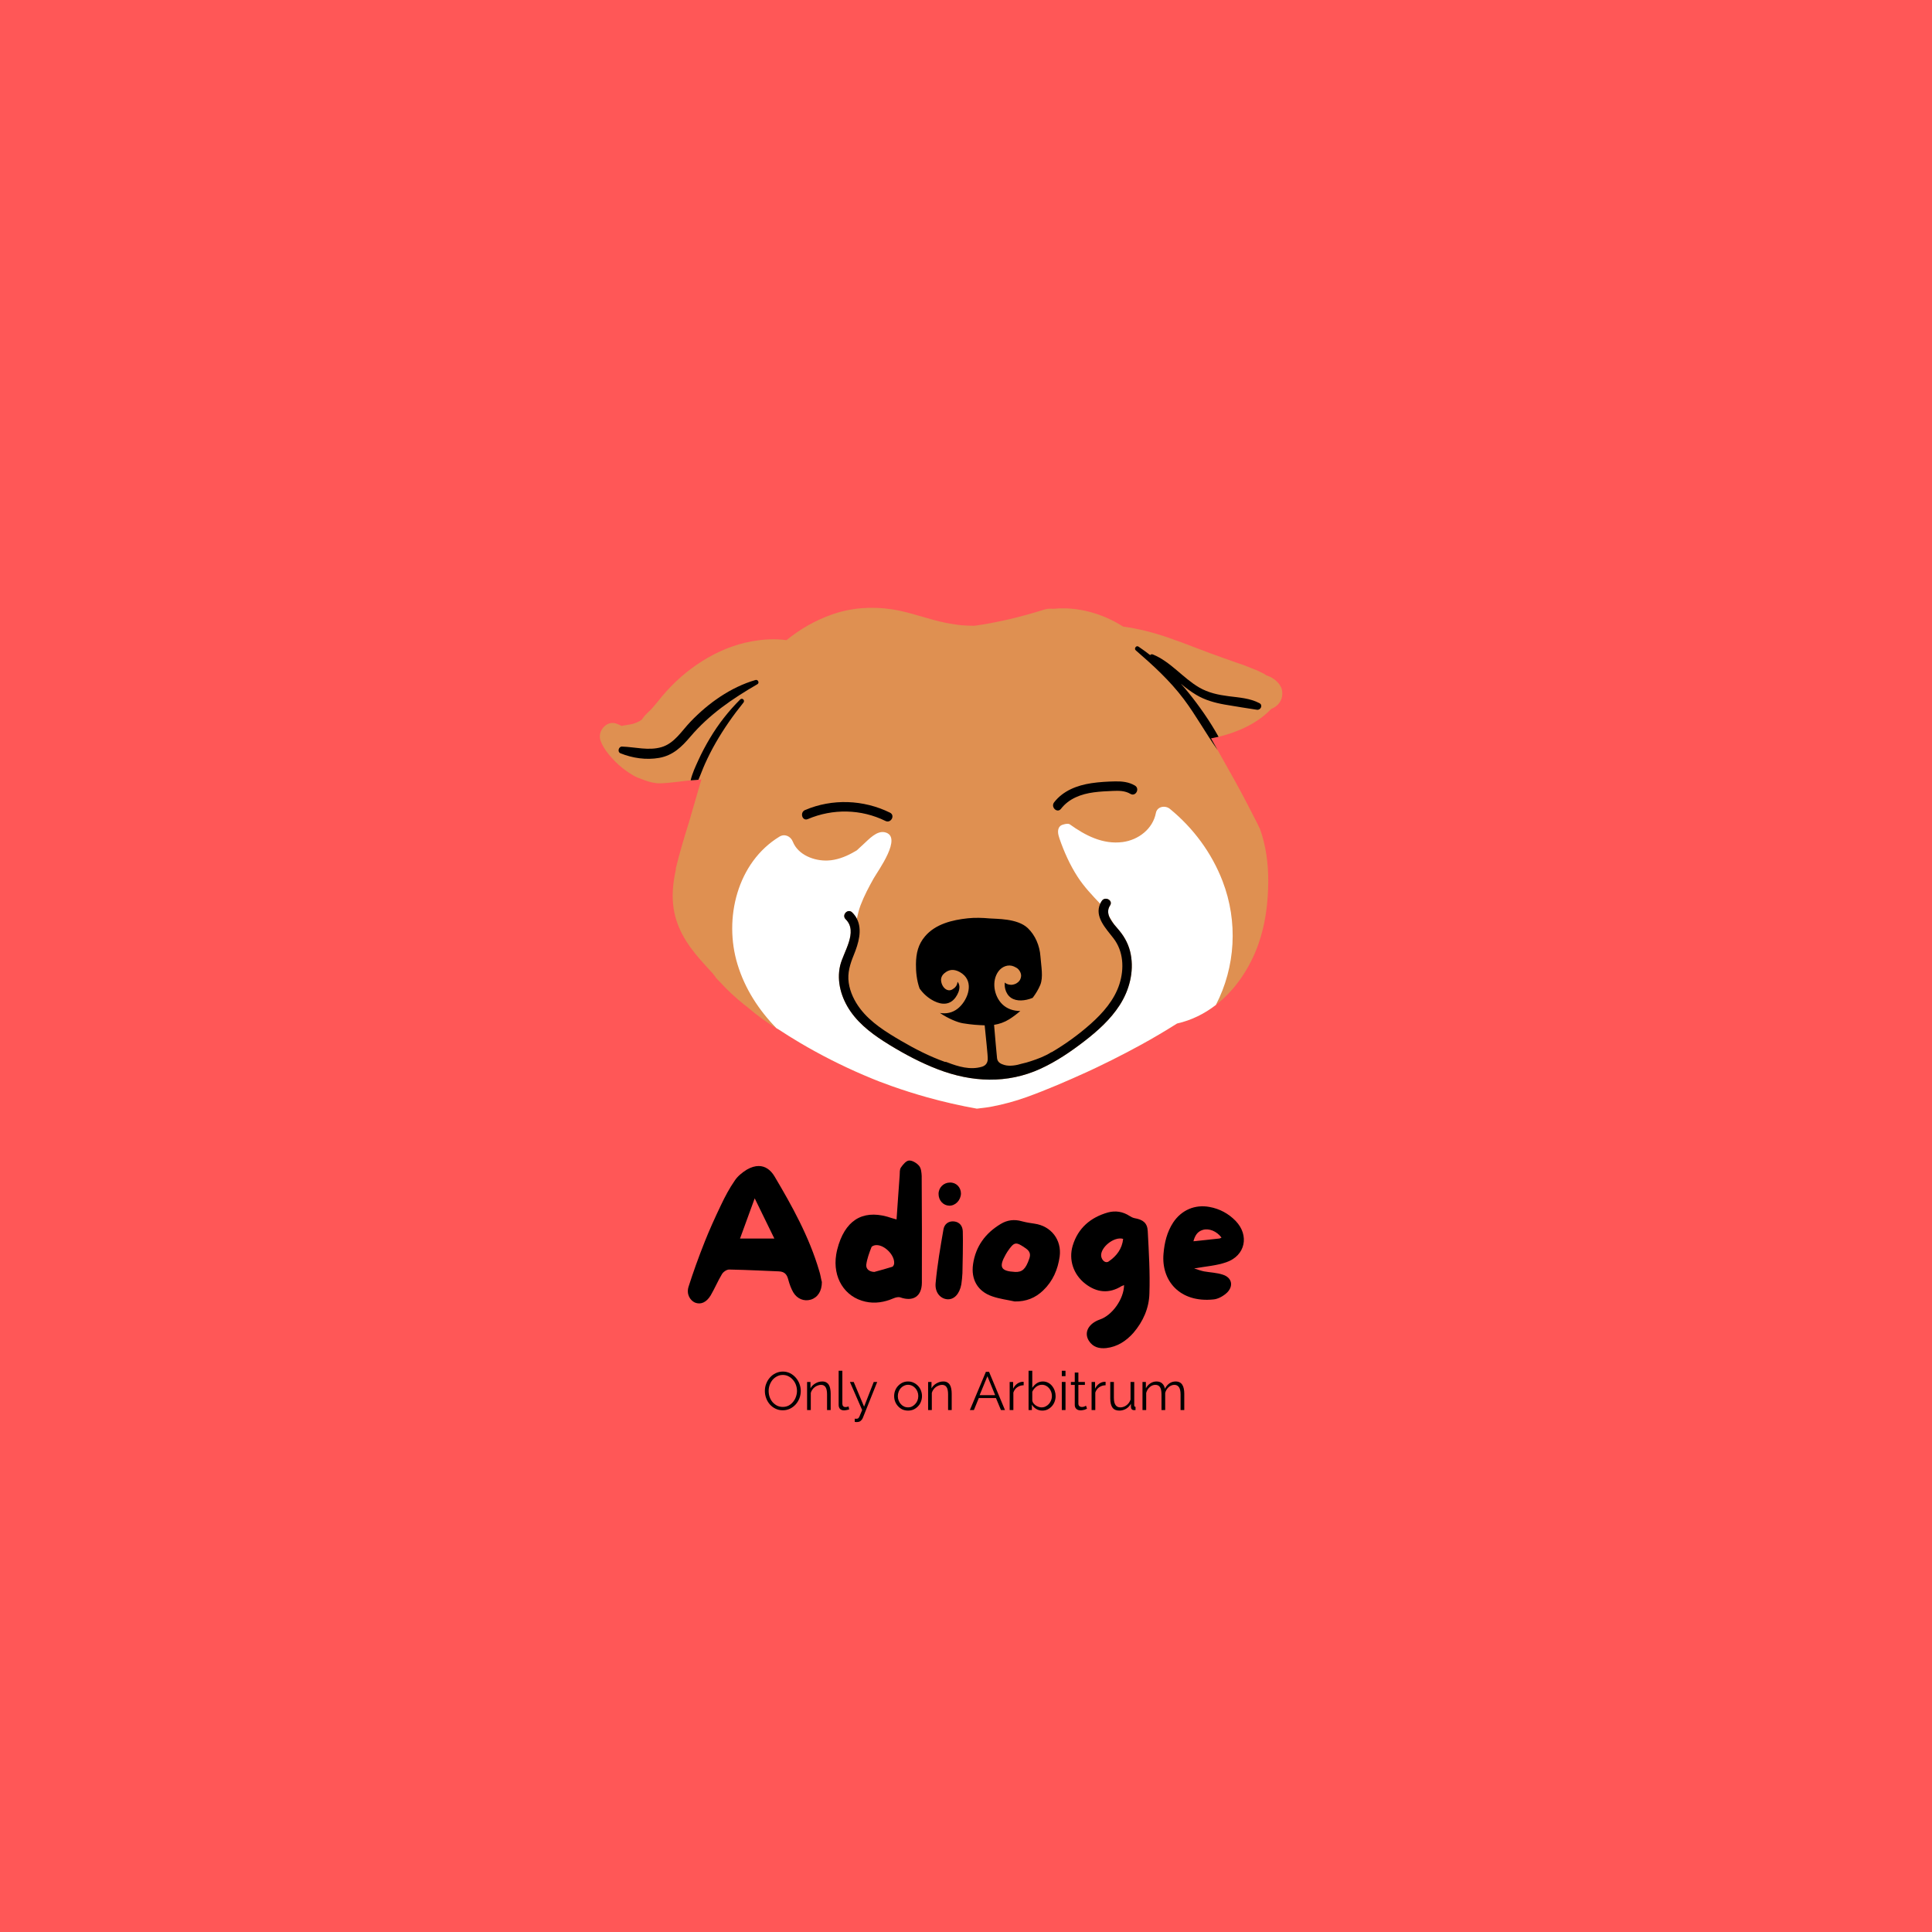 <svg xmlns="http://www.w3.org/2000/svg" xmlns:xlink="http://www.w3.org/1999/xlink" width="500" zoomAndPan="magnify" viewBox="0 0 375 375" height="500" preserveAspectRatio="xMidYMid meet" version="1.0"><defs><g/><clipPath id="427102bcc4"><path d="M 116 117.691 L 249 117.691 L 249 215.191 L 116 215.191 Z M 116 117.691 " clip-rule="nonzero"/></clipPath><clipPath id="78c7b798ef"><path d="M 142 156 L 240 156 L 240 215.191 L 142 215.191 Z M 142 156 " clip-rule="nonzero"/></clipPath></defs><rect x="-37.5" width="450" fill="#ffffff" y="-37.5" height="450" fill-opacity="1"/><rect x="-37.5" width="450" fill="#ffffff" y="-37.5" height="450" fill-opacity="1"/><rect x="-37.5" width="450" fill="#ff5757" y="-37.5" height="450" fill-opacity="1"/><g clip-path="url(#427102bcc4)"><path fill="#df9051" d="M 248.82 133.902 C 249.156 135.637 248.277 136.973 246.727 137.617 C 244.105 140.379 240.293 142.109 236.523 143.012 C 236.035 143.129 235.547 143.23 235.066 143.32 C 235.492 144.074 235.914 144.832 236.34 145.586 C 237.508 147.672 238.672 149.762 239.848 151.84 C 241.211 154.258 244.43 160.543 244.566 160.922 C 245.734 164.16 246.188 167.715 246.164 171.152 C 246.141 175.223 245.621 179.391 244.258 183.238 C 242.633 187.832 239.816 192.102 236.004 195.055 C 233.816 196.754 231.297 198.016 228.484 198.656 C 228.473 198.66 228.465 198.66 228.457 198.66 C 226.137 200.129 223.77 201.527 221.355 202.848 C 219.539 203.844 217.707 204.805 215.852 205.73 C 214.926 206.191 213.996 206.648 213.059 207.094 C 212.625 207.305 212.184 207.512 211.746 207.715 C 211.539 207.812 211.328 207.91 211.121 208.004 C 211.09 208.02 211.051 208.035 211.004 208.059 C 210.973 208.07 210.938 208.09 210.898 208.105 C 207.078 209.836 203.207 211.527 199.258 212.945 C 197.055 213.742 194.789 214.355 192.488 214.789 C 192.441 214.797 192.285 214.824 192.145 214.852 C 191.941 214.879 191.465 214.957 191.465 214.957 C 190.934 215.031 190.395 215.098 189.855 215.156 C 189.766 215.164 189.676 215.172 189.586 215.18 C 186.324 214.598 183.09 213.859 179.898 212.961 C 177.645 212.336 175.41 211.629 173.203 210.848 C 172.324 210.539 171.453 210.219 170.586 209.883 C 170.504 209.848 169.535 209.469 169.395 209.406 C 168.793 209.16 168.191 208.91 167.594 208.652 C 163.352 206.832 159.23 204.742 155.258 202.395 C 153.844 201.555 152.449 200.684 151.074 199.781 C 150.949 199.711 150.824 199.641 150.699 199.566 C 148.727 198.406 146.875 197.023 145.133 195.531 C 144.902 195.348 144.668 195.176 144.441 194.992 C 142.738 193.633 141.137 192.145 139.672 190.527 C 139.477 190.312 139.176 190.055 138.961 189.789 C 138.934 189.727 138.887 189.641 138.82 189.559 C 138.68 189.375 138.539 189.191 138.395 189.008 C 138.383 188.988 138.363 188.965 138.348 188.941 C 137.535 188.07 136.73 187.191 135.949 186.297 C 133.219 183.195 131.105 179.832 130.66 175.637 C 130.41 173.336 130.691 171.035 131.188 168.773 C 131.184 168.746 131.18 168.719 131.18 168.691 C 131.18 168.645 131.172 168.602 131.172 168.559 C 131.91 165.578 132.777 162.613 133.703 159.688 C 134.516 156.879 135.332 154.074 136.145 151.266 C 135.953 151.297 135.758 151.324 135.562 151.344 C 135.434 151.363 135.305 151.375 135.176 151.387 C 134.82 151.418 134.445 151.445 134.055 151.465 C 133.246 151.5 128.875 152.168 127.508 152.023 C 126.578 151.926 125.84 151.703 124.996 151.398 C 124.887 151.363 124.02 151.043 123.777 150.938 C 123.465 150.801 123.164 150.652 122.867 150.48 C 121.566 149.727 120.285 148.73 119.238 147.641 C 118.188 146.539 117.004 145.117 116.539 143.656 C 115.977 141.906 117.695 139.828 119.566 140.434 C 119.953 140.559 120.324 140.727 120.684 140.914 C 120.832 140.863 120.988 140.824 121.152 140.801 C 122.023 140.656 122.594 140.625 123.422 140.305 C 123.422 140.297 123.887 140.082 124.102 139.988 C 124.125 139.969 124.176 139.945 124.254 139.891 C 124.305 139.859 124.512 139.699 124.613 139.629 C 124.668 139.543 124.793 139.379 124.793 139.375 C 125.281 138.641 126.082 138.051 126.668 137.379 C 127.312 136.625 127.93 135.852 128.562 135.09 C 132.871 129.926 139.156 125.711 145.828 124.5 C 148.172 124.074 150.43 123.941 152.66 124.254 C 155.242 122.148 158.18 120.43 161.562 119.246 C 165.297 117.945 169.219 117.684 173.113 118.266 C 176.727 118.809 180.137 120.223 183.719 120.922 C 184.562 121.086 185.41 121.215 186.266 121.324 C 186.277 121.324 186.32 121.332 186.367 121.336 C 186.52 121.348 186.727 121.363 186.793 121.371 C 187.191 121.398 187.59 121.422 187.98 121.438 C 188.348 121.453 188.711 121.461 189.082 121.465 C 189.402 121.418 189.723 121.375 190.043 121.328 C 190.18 121.309 190.898 121.191 191.059 121.172 C 191.523 121.09 191.992 121.008 192.457 120.918 C 193.598 120.699 194.734 120.461 195.867 120.199 C 198.137 119.672 200.379 119.047 202.598 118.348 C 203.219 118.148 203.852 118.102 204.465 118.172 C 209.148 117.688 214.043 119.09 218.004 121.621 C 220.902 122.02 223.738 122.734 226.527 123.684 C 230.258 124.957 233.895 126.488 237.621 127.777 C 238.449 128.062 239.27 128.367 240.098 128.652 C 240.836 128.898 241.555 129.137 242.273 129.434 C 242.031 129.355 241.898 129.316 241.863 129.305 C 241.898 129.32 242.016 129.359 242.211 129.426 C 242.684 129.605 243.152 129.789 243.625 129.977 C 244.062 130.156 244.504 130.352 244.922 130.574 C 245.273 130.719 245.594 130.914 245.883 131.16 C 245.777 131.051 245.871 131.074 246.168 131.23 C 247.273 131.598 248.59 132.742 248.82 133.902 " fill-opacity="1" fill-rule="nonzero"/></g><g clip-path="url(#78c7b798ef)"><path fill="#ffffff" d="M 237.297 171.02 C 235.184 165.531 231.613 160.711 227.07 157 C 226.176 156.266 224.605 156.512 224.355 157.805 C 223.758 160.902 220.957 163.039 217.914 163.441 C 214.078 163.949 210.664 162.172 207.633 159.996 C 207.27 159.738 206.172 160.059 205.949 160.211 C 205.074 160.816 205.367 161.953 205.652 162.785 C 206.539 165.348 207.68 167.895 209.152 170.172 C 210.402 172.102 211.973 173.758 213.551 175.418 C 213.637 175.234 213.734 175.055 213.855 174.871 C 214.5 173.895 216.113 174.762 215.461 175.75 C 214.996 176.457 215.016 177.168 215.273 177.852 C 215.609 178.379 215.941 178.91 216.262 179.449 C 216.613 179.887 216.984 180.297 217.289 180.668 C 218.391 182.004 219.156 183.523 219.477 185.238 C 220.125 188.672 219.191 192.219 217.316 195.121 C 215.527 197.887 213.059 200.098 210.469 202.098 C 207.812 204.148 205.008 206.047 201.949 207.449 C 195.477 210.41 188.617 210.074 182.059 207.562 C 178.766 206.301 175.648 204.645 172.645 202.809 C 169.805 201.07 167.008 199.082 165.086 196.309 C 163.312 193.754 162.348 190.5 163.074 187.414 C 163.684 184.805 166.621 180.852 164.145 178.43 C 163.301 177.602 164.555 176.27 165.398 177.094 C 165.793 177.48 166.094 177.895 166.316 178.328 C 166.5 177.449 166.707 176.578 167.031 175.719 C 167.719 173.91 168.629 172.188 169.574 170.504 C 170.387 169.051 175.32 162.367 171.746 161.543 C 170.18 161.184 168.645 162.906 167.625 163.832 C 167.184 164.238 166.742 164.648 166.297 165.059 C 166 165.23 165.707 165.398 165.418 165.559 C 163.973 166.352 162.348 166.949 160.691 167.023 C 158.07 167.148 154.918 165.969 153.887 163.367 C 153.469 162.316 152.309 161.766 151.285 162.395 C 143.074 167.402 140.445 178.305 143.145 187.164 C 144.598 191.957 147.297 196.07 150.699 199.566 C 150.824 199.641 150.949 199.711 151.074 199.781 C 152.449 200.684 153.844 201.555 155.258 202.395 C 159.23 204.742 163.352 206.832 167.594 208.652 C 168.191 208.91 168.793 209.16 169.395 209.406 C 169.539 209.469 170.504 209.848 170.586 209.883 C 171.453 210.215 172.328 210.539 173.203 210.848 C 175.41 211.629 177.645 212.332 179.895 212.965 C 183.09 213.859 186.324 214.598 189.586 215.18 C 189.676 215.172 189.766 215.164 189.855 215.156 C 190.395 215.098 190.93 215.031 191.465 214.957 C 191.465 214.957 191.941 214.879 192.145 214.852 C 192.285 214.824 192.441 214.797 192.488 214.789 C 194.789 214.352 197.055 213.738 199.258 212.945 C 203.207 211.523 207.082 209.836 210.902 208.105 C 210.938 208.09 210.969 208.074 211.004 208.059 C 211.051 208.035 211.09 208.02 211.117 208.004 C 211.328 207.91 211.539 207.812 211.746 207.715 C 212.188 207.512 212.625 207.301 213.059 207.094 C 213.996 206.648 214.926 206.191 215.852 205.727 C 217.707 204.801 219.539 203.84 221.355 202.848 C 223.77 201.527 226.137 200.129 228.457 198.664 C 228.465 198.66 228.473 198.66 228.484 198.656 C 231.297 198.016 233.816 196.754 236.004 195.055 C 239.809 187.684 240.336 178.906 237.297 171.02 " fill-opacity="1" fill-rule="nonzero"/></g><path fill="#000000" d="M 171.871 159.348 C 172.926 159.867 173.805 158.258 172.746 157.738 C 167.605 155.203 161.543 154.98 156.258 157.23 C 155.188 157.688 155.711 159.445 156.797 158.984 C 161.637 156.922 167.141 157.02 171.871 159.348 " fill-opacity="1" fill-rule="nonzero"/><path fill="#000000" d="M 220.289 152.477 C 219.109 151.777 217.793 151.641 216.445 151.668 C 214.91 151.699 213.352 151.789 211.832 152.016 C 209.074 152.434 206.359 153.465 204.602 155.734 C 203.887 156.66 205.211 157.926 205.934 156.992 C 207.484 154.988 209.848 154.121 212.293 153.793 C 213.508 153.629 214.742 153.57 215.969 153.52 C 217.172 153.469 218.344 153.457 219.414 154.09 C 220.43 154.691 221.301 153.078 220.289 152.477 " fill-opacity="1" fill-rule="nonzero"/><path fill="#000000" d="M 146.641 131.988 C 141.805 133.398 137.477 136.477 134.012 140.098 C 132.297 141.887 130.91 144.277 128.402 145.016 C 125.895 145.754 123.273 144.992 120.73 144.91 C 120.074 144.887 119.785 145.945 120.422 146.207 C 122.77 147.16 125.434 147.547 127.941 147.105 C 130.633 146.629 132.316 144.969 134.02 142.965 C 137.668 138.676 142.18 135.598 147.012 132.805 C 147.461 132.543 147.125 131.848 146.641 131.988 " fill-opacity="1" fill-rule="nonzero"/><path fill="#000000" d="M 143.668 135.77 C 141.391 138.039 139.434 140.547 137.781 143.32 C 136.961 144.695 136.203 146.117 135.539 147.578 C 134.984 148.793 134.355 150.129 134.055 151.465 C 134.445 151.445 134.82 151.418 135.176 151.387 C 135.305 151.375 135.434 151.363 135.562 151.344 C 136.012 150.336 136.383 149.273 136.828 148.285 C 137.461 146.879 138.156 145.504 138.926 144.164 C 140.496 141.434 142.328 138.816 144.305 136.371 C 144.656 135.938 144.074 135.367 143.668 135.77 " fill-opacity="1" fill-rule="nonzero"/><path fill="#000000" d="M 244.457 136.484 C 242.613 135.512 240.527 135.398 238.5 135.137 C 236.461 134.875 234.535 134.477 232.738 133.426 C 229.574 131.574 227.215 128.43 223.777 127.031 C 223.551 126.941 223.355 127.012 223.242 127.152 C 222.504 126.578 221.75 126.027 220.969 125.5 C 220.547 125.215 220.062 125.895 220.445 126.223 C 223.836 129.16 227.062 132.102 229.773 135.699 C 232.156 138.871 234.047 142.363 236.34 145.586 C 235.914 144.832 235.492 144.074 235.066 143.32 C 235.547 143.23 236.035 143.129 236.523 143.012 C 234.84 139.98 232.805 137.074 230.664 134.422 C 230.191 133.832 229.695 133.262 229.195 132.703 C 230.137 133.488 231.109 134.223 232.16 134.855 C 233.859 135.879 235.754 136.41 237.699 136.754 C 239.777 137.121 241.875 137.438 243.961 137.762 C 244.695 137.875 245.188 136.871 244.457 136.484 " fill-opacity="1" fill-rule="nonzero"/><path fill="#000000" d="M 217.289 180.668 C 216.984 180.297 216.613 179.887 216.262 179.449 C 215.859 178.949 215.488 178.41 215.273 177.852 C 215.016 177.168 214.996 176.457 215.461 175.75 C 216.113 174.762 214.5 173.895 213.855 174.871 C 213.734 175.055 213.637 175.234 213.551 175.418 C 212.395 177.93 214.66 180.219 216.121 182.117 C 218.078 184.652 218.23 188.004 217.293 190.977 C 216.312 194.078 214.078 196.617 211.691 198.742 C 209.371 200.801 206.801 202.664 204.121 204.238 C 204.109 204.23 204.09 204.227 204.07 204.223 C 202.844 205.016 201.336 205.566 200.078 205.977 C 199.539 206.156 198.941 206.332 198.328 206.461 C 197.262 206.797 195.941 207.004 194.961 206.715 C 194.316 206.523 193.629 206.246 193.527 205.406 C 193.426 204.574 193.141 201.086 192.949 198.922 C 193.961 198.766 194.949 198.426 195.883 197.844 C 196.602 197.395 197.332 196.848 198.039 196.234 C 196.746 196.23 195.484 195.852 194.52 194.898 C 192.93 193.32 192.422 190.43 193.785 188.551 C 194.465 187.617 195.684 187.102 196.801 187.59 C 197.102 187.723 197.477 187.926 197.641 188.113 C 197.809 188.297 198.352 188.934 198.156 189.723 C 198.137 189.812 198.105 189.898 198.074 189.977 C 197.906 190.492 197.41 190.82 197.117 190.957 C 196.824 191.09 196.32 191.199 196.098 191.137 C 195.699 191.109 195.316 190.969 195.027 190.715 C 195.016 190.828 195.008 190.938 195.008 191.051 C 194.996 191.699 195.168 192.355 195.512 192.902 C 196.324 194.207 197.875 194.355 199.266 194.051 C 199.676 193.961 200.07 193.836 200.441 193.68 C 201.047 192.883 201.555 192.035 201.91 191.188 C 202.531 189.684 202.098 187.617 201.945 185.594 C 201.797 183.574 200.965 181.555 199.5 180.152 C 197.457 178.203 193.289 178.387 192.031 178.262 C 190.773 178.141 189.203 178.094 187.836 178.242 C 184.848 178.562 181.602 179.336 179.562 181.723 C 178.238 183.27 177.809 184.98 177.785 187.145 C 177.77 188.57 177.922 190.27 178.488 191.863 C 179.207 192.875 180.137 193.723 181.316 194.312 C 182.883 195.094 184.438 195.066 185.5 193.559 C 185.902 192.98 186.246 192.25 186.223 191.531 C 186.215 191.215 186.102 190.816 185.855 190.566 C 185.852 190.609 185.852 190.648 185.84 190.688 C 185.785 191.18 185.496 191.641 185.059 191.898 C 184.027 192.762 182.82 191.734 182.672 190.398 C 182.57 189.766 182.949 189.195 183.258 188.941 C 183.57 188.684 183.77 188.555 183.984 188.461 C 184.508 188.227 184.914 188.227 185.398 188.324 C 185.941 188.438 186.664 188.812 187.176 189.336 C 189 191.195 187.66 194.363 185.918 195.754 C 184.855 196.605 183.641 196.812 182.438 196.617 C 184.059 197.703 185.828 198.449 186.918 198.621 C 188.695 198.906 189.742 198.961 191.125 199.016 C 191.32 201.23 191.766 204.848 191.715 205.656 C 191.664 206.461 191.176 206.883 190.574 207.059 C 188.32 207.723 186 207.031 183.883 206.211 C 183.805 206.184 183.73 206.156 183.648 206.121 C 183.562 206.117 183.48 206.113 183.395 206.105 C 180.426 205.051 177.605 203.602 174.887 202.016 C 172.008 200.332 169.02 198.492 166.969 195.801 C 165.852 194.332 165.004 192.598 164.738 190.762 C 164.457 188.832 165 187.129 165.719 185.363 C 166.625 183.137 167.434 180.484 166.316 178.328 C 166.094 177.895 165.793 177.48 165.398 177.094 C 164.555 176.27 163.301 177.602 164.145 178.43 C 166.621 180.852 163.684 184.805 163.074 187.414 C 162.348 190.5 163.312 193.754 165.086 196.309 C 167.008 199.082 169.805 201.07 172.645 202.809 C 175.648 204.645 178.766 206.301 182.059 207.562 C 188.617 210.074 195.477 210.41 201.949 207.449 C 205.008 206.047 207.812 204.148 210.469 202.098 C 213.059 200.098 215.527 197.887 217.316 195.121 C 219.191 192.219 220.125 188.672 219.477 185.238 C 219.156 183.523 218.391 182.004 217.289 180.668 " fill-opacity="1" fill-rule="nonzero"/><g fill="#000000" fill-opacity="1"><g transform="translate(132.206, 254.216)"><g><path d="M 27.211 -5.805 C 27.105 -6.305 27 -6.91 26.82 -7.48 C 24.863 -14.176 21.477 -20.23 18.164 -25.824 C 17.348 -27.211 16.277 -27.891 15.066 -27.891 C 14.355 -27.891 13.605 -27.676 12.785 -27.211 C 11.789 -26.605 10.934 -25.859 10.438 -25.109 C 9.367 -23.578 8.477 -21.871 7.766 -20.375 C 6.484 -17.703 5.484 -15.457 4.629 -13.32 C 3.312 -10.008 2.316 -7.195 1.461 -4.523 C 0.961 -3.027 1.746 -1.816 2.672 -1.391 C 3.812 -0.926 4.914 -1.426 5.734 -2.777 C 6.125 -3.453 6.484 -4.168 6.84 -4.879 C 7.16 -5.52 7.516 -6.234 7.906 -6.875 C 8.156 -7.336 8.832 -7.801 9.332 -7.801 C 11.184 -7.766 13.035 -7.695 14.852 -7.621 C 16.207 -7.551 17.594 -7.516 18.949 -7.445 C 20.195 -7.41 20.551 -6.695 20.766 -5.949 C 21.051 -4.879 21.371 -4.059 21.762 -3.383 C 22.512 -2.102 23.863 -1.566 25.184 -1.961 C 26.535 -2.387 27.32 -3.633 27.32 -5.379 C 27.285 -5.52 27.246 -5.664 27.211 -5.805 Z M 11.434 -13.82 L 14.281 -21.621 L 18.094 -13.82 Z M 11.434 -13.82 "/></g></g></g><g fill="#000000" fill-opacity="1"><g transform="translate(160.876, 254.216)"><g><path d="M 18.023 -25.965 C 17.988 -26.641 17.914 -27.461 17.523 -27.926 C 17.062 -28.457 16.242 -28.992 15.566 -28.957 C 14.996 -28.922 14.391 -28.176 13.996 -27.605 C 13.715 -27.211 13.785 -26.605 13.75 -26.074 C 13.535 -23.258 13.355 -20.445 13.145 -17.523 C 12.785 -17.633 12.504 -17.703 12.254 -17.773 C 7.16 -19.555 3.598 -17.844 1.922 -12.715 C 1.711 -12.039 1.531 -11.363 1.426 -10.684 C 0.711 -6.234 3.062 -2.457 7.09 -1.566 C 8.977 -1.141 10.793 -1.461 12.539 -2.207 C 12.965 -2.387 13.5 -2.527 13.891 -2.387 C 16.348 -1.531 18.023 -2.566 18.059 -5.199 C 18.094 -12.109 18.059 -19.055 18.023 -25.965 Z M 12.324 -8.336 C 11.184 -7.977 10.008 -7.656 8.832 -7.336 C 7.871 -7.371 7.195 -7.871 7.266 -8.727 C 7.41 -9.867 7.836 -11.008 8.262 -12.109 C 8.336 -12.359 8.867 -12.539 9.191 -12.539 C 10.793 -12.609 12.785 -10.613 12.68 -9.012 C 12.68 -8.762 12.504 -8.406 12.324 -8.336 Z M 12.324 -8.336 "/></g></g></g><g fill="#000000" fill-opacity="1"><g transform="translate(180.287, 254.216)"><g><path d="M 6.59 -15.207 C 6.555 -16.207 6.02 -16.988 4.949 -17.133 C 3.848 -17.273 3.027 -16.633 2.848 -15.637 C 2.242 -12.18 1.637 -8.656 1.316 -5.164 C 1.141 -3.312 2.281 -2.137 3.562 -2.031 C 4.879 -1.922 5.949 -3.027 6.305 -4.914 C 6.41 -5.629 6.484 -6.375 6.52 -7.09 C 6.555 -8.156 6.66 -13.57 6.59 -15.207 Z M 3.953 -20.195 C 5.129 -20.16 6.199 -21.227 6.234 -22.547 C 6.234 -23.758 5.309 -24.719 4.098 -24.684 C 2.887 -24.684 1.887 -23.723 1.887 -22.477 C 1.887 -21.227 2.777 -20.23 3.953 -20.195 Z M 3.953 -20.195 "/></g></g></g><g fill="#000000" fill-opacity="1"><g transform="translate(188.264, 254.216)"><g><path d="M 12.539 -16.703 C 11.719 -16.812 10.898 -16.953 10.078 -17.168 C 8.621 -17.594 7.23 -17.418 5.949 -16.633 C 2.992 -14.852 1.105 -12.289 0.605 -8.832 C 0.18 -5.879 1.496 -3.562 4.309 -2.602 C 5.734 -2.102 7.23 -1.922 8.691 -1.602 C 10.898 -1.566 12.715 -2.281 14.246 -3.777 C 16.098 -5.555 17.062 -7.801 17.418 -10.328 C 17.844 -13.535 15.777 -16.242 12.539 -16.703 Z M 11.504 -9.867 C 10.828 -7.906 10.152 -7.266 8.762 -7.336 C 5.984 -7.48 5.555 -8.262 6.945 -10.723 C 7.051 -10.898 7.16 -11.078 7.266 -11.254 C 8.621 -13.25 8.906 -13.25 10.863 -11.895 C 11.648 -11.328 11.824 -10.758 11.504 -9.867 Z M 11.504 -9.867 "/></g></g></g><g fill="#000000" fill-opacity="1"><g transform="translate(206.606, 254.216)"><g><path d="M 16.172 -15.246 C 16.098 -16.848 15.246 -17.488 13.605 -17.773 C 13.25 -17.844 12.93 -18.023 12.645 -18.199 C 11.328 -19.055 9.902 -19.27 8.441 -18.879 C 5.059 -17.914 2.637 -15.852 1.602 -12.43 C 0.785 -9.688 1.746 -6.84 4.023 -5.059 C 6.27 -3.312 8.656 -3.062 11.113 -4.594 C 11.254 -4.664 11.434 -4.703 11.574 -4.773 C 11.539 -2.102 9.297 1.07 6.91 1.887 C 4.664 2.672 3.738 4.418 4.738 6.02 C 5.52 7.266 6.73 7.586 8.121 7.445 C 10.258 7.195 11.969 6.09 13.391 4.488 C 15.281 2.281 16.422 -0.32 16.492 -3.133 C 16.633 -7.16 16.383 -11.219 16.172 -15.246 Z M 8.582 -9.367 C 7.977 -8.941 7.23 -9.582 7.125 -10.438 C 6.98 -12.109 9.652 -14.281 11.398 -13.75 C 11.184 -11.824 10.152 -10.438 8.582 -9.367 Z M 8.582 -9.367 "/></g></g></g><g fill="#000000" fill-opacity="1"><g transform="translate(224.485, 254.216)"><g><path d="M 15.352 -17.238 C 13.961 -18.664 12.254 -19.59 10.293 -19.945 C 7.445 -20.48 4.844 -19.34 3.242 -16.953 C 2.031 -15.102 1.531 -13.035 1.352 -10.863 C 0.891 -5.664 4.488 -1.316 11.043 -1.996 C 11.969 -2.066 13.07 -2.707 13.75 -3.383 C 14.996 -4.703 14.566 -6.27 12.859 -6.805 C 11.684 -7.195 10.402 -7.23 9.191 -7.445 C 8.547 -7.586 7.941 -7.801 7.301 -8.016 C 9.512 -8.406 11.648 -8.547 13.57 -9.227 C 17.238 -10.508 18.059 -14.426 15.352 -17.238 Z M 12.18 -13.82 C 10.578 -13.641 8.941 -13.465 7.16 -13.285 C 7.445 -14.355 7.906 -15.172 8.977 -15.492 C 10.188 -15.852 11.684 -15.246 12.609 -13.996 C 12.395 -13.891 12.289 -13.82 12.18 -13.82 Z M 12.18 -13.82 "/></g></g></g><g fill="#000000" fill-opacity="1"><g transform="translate(148.022, 273.689)"><g><path d="M 3.922 0.047 C 3.398 0.047 2.926 -0.055 2.5 -0.266 C 2.07 -0.473 1.703 -0.754 1.391 -1.109 C 1.086 -1.461 0.852 -1.863 0.688 -2.312 C 0.52 -2.77 0.438 -3.234 0.438 -3.703 C 0.438 -4.203 0.523 -4.676 0.703 -5.125 C 0.879 -5.582 1.125 -5.984 1.438 -6.328 C 1.75 -6.68 2.117 -6.957 2.547 -7.156 C 2.973 -7.363 3.438 -7.469 3.938 -7.469 C 4.445 -7.469 4.914 -7.359 5.344 -7.141 C 5.77 -6.922 6.133 -6.633 6.438 -6.281 C 6.75 -5.926 6.988 -5.523 7.156 -5.078 C 7.32 -4.629 7.406 -4.172 7.406 -3.703 C 7.406 -3.203 7.316 -2.723 7.141 -2.266 C 6.961 -1.816 6.719 -1.422 6.406 -1.078 C 6.094 -0.734 5.723 -0.457 5.297 -0.25 C 4.867 -0.051 4.41 0.047 3.922 0.047 Z M 1.172 -3.703 C 1.172 -3.305 1.234 -2.922 1.359 -2.547 C 1.492 -2.172 1.68 -1.836 1.922 -1.547 C 2.172 -1.266 2.461 -1.035 2.797 -0.859 C 3.129 -0.691 3.504 -0.609 3.922 -0.609 C 4.336 -0.609 4.719 -0.695 5.062 -0.875 C 5.406 -1.062 5.691 -1.301 5.922 -1.594 C 6.16 -1.883 6.344 -2.211 6.469 -2.578 C 6.602 -2.953 6.672 -3.328 6.672 -3.703 C 6.672 -4.109 6.602 -4.5 6.469 -4.875 C 6.332 -5.25 6.141 -5.578 5.891 -5.859 C 5.648 -6.148 5.363 -6.379 5.031 -6.547 C 4.695 -6.723 4.328 -6.812 3.922 -6.812 C 3.504 -6.812 3.125 -6.719 2.781 -6.531 C 2.438 -6.352 2.145 -6.117 1.906 -5.828 C 1.676 -5.535 1.492 -5.203 1.359 -4.828 C 1.234 -4.461 1.172 -4.086 1.172 -3.703 Z M 1.172 -3.703 "/></g></g></g><g fill="#000000" fill-opacity="1"><g transform="translate(155.874, 273.689)"><g><path d="M 5.359 0 L 4.656 0 L 4.656 -3.047 C 4.656 -3.691 4.555 -4.16 4.359 -4.453 C 4.172 -4.742 3.879 -4.891 3.484 -4.891 C 3.273 -4.891 3.066 -4.848 2.859 -4.766 C 2.648 -4.691 2.453 -4.586 2.266 -4.453 C 2.086 -4.316 1.93 -4.148 1.797 -3.953 C 1.66 -3.766 1.562 -3.555 1.5 -3.328 L 1.5 0 L 0.781 0 L 0.781 -5.453 L 1.438 -5.453 L 1.438 -4.219 C 1.656 -4.613 1.973 -4.93 2.391 -5.172 C 2.805 -5.422 3.258 -5.547 3.75 -5.547 C 4.039 -5.547 4.289 -5.488 4.5 -5.375 C 4.707 -5.258 4.875 -5.098 5 -4.891 C 5.125 -4.691 5.211 -4.445 5.266 -4.156 C 5.328 -3.863 5.359 -3.539 5.359 -3.188 Z M 5.359 0 "/></g></g></g><g fill="#000000" fill-opacity="1"><g transform="translate(161.969, 273.689)"><g><path d="M 0.812 -7.625 L 1.531 -7.625 L 1.531 -1.234 C 1.531 -1.035 1.582 -0.875 1.688 -0.75 C 1.801 -0.633 1.957 -0.578 2.156 -0.578 C 2.238 -0.578 2.332 -0.586 2.438 -0.609 C 2.539 -0.629 2.641 -0.66 2.734 -0.703 L 2.859 -0.125 C 2.723 -0.07 2.555 -0.031 2.359 0 C 2.172 0.039 2.008 0.062 1.875 0.062 C 1.539 0.062 1.281 -0.023 1.094 -0.203 C 0.906 -0.391 0.812 -0.656 0.812 -1 Z M 0.812 -7.625 "/></g></g></g><g fill="#000000" fill-opacity="1"><g transform="translate(164.812, 273.689)"><g><path d="M 1.094 1.672 C 1.156 1.68 1.211 1.688 1.266 1.688 C 1.316 1.688 1.363 1.688 1.406 1.688 C 1.531 1.688 1.629 1.672 1.703 1.641 C 1.773 1.609 1.848 1.531 1.922 1.406 C 1.992 1.289 2.07 1.117 2.156 0.891 C 2.25 0.672 2.375 0.375 2.531 0 L 0.156 -5.453 L 0.891 -5.453 L 2.906 -0.656 L 4.781 -5.453 L 5.453 -5.453 L 2.641 1.578 C 2.555 1.773 2.426 1.945 2.25 2.094 C 2.07 2.25 1.832 2.328 1.531 2.328 C 1.457 2.328 1.391 2.328 1.328 2.328 C 1.266 2.328 1.188 2.316 1.094 2.297 Z M 1.094 1.672 "/></g></g></g><g fill="#000000" fill-opacity="1"><g transform="translate(170.479, 273.689)"><g/></g></g><g fill="#000000" fill-opacity="1"><g transform="translate(173.145, 273.689)"><g><path d="M 3.109 0.109 C 2.711 0.109 2.348 0.035 2.016 -0.109 C 1.691 -0.266 1.41 -0.473 1.172 -0.734 C 0.93 -0.992 0.742 -1.289 0.609 -1.625 C 0.473 -1.969 0.406 -2.328 0.406 -2.703 C 0.406 -3.086 0.473 -3.453 0.609 -3.797 C 0.742 -4.141 0.93 -4.438 1.172 -4.688 C 1.41 -4.945 1.691 -5.156 2.016 -5.312 C 2.348 -5.469 2.711 -5.547 3.109 -5.547 C 3.492 -5.547 3.852 -5.469 4.188 -5.312 C 4.52 -5.156 4.805 -4.945 5.047 -4.688 C 5.285 -4.438 5.473 -4.141 5.609 -3.797 C 5.742 -3.453 5.812 -3.086 5.812 -2.703 C 5.812 -2.328 5.742 -1.969 5.609 -1.625 C 5.484 -1.289 5.297 -0.992 5.047 -0.734 C 4.805 -0.473 4.52 -0.266 4.188 -0.109 C 3.863 0.035 3.504 0.109 3.109 0.109 Z M 1.125 -2.703 C 1.125 -2.391 1.176 -2.102 1.281 -1.844 C 1.383 -1.582 1.523 -1.352 1.703 -1.156 C 1.879 -0.957 2.086 -0.801 2.328 -0.688 C 2.578 -0.57 2.836 -0.516 3.109 -0.516 C 3.379 -0.516 3.633 -0.57 3.875 -0.688 C 4.113 -0.812 4.32 -0.973 4.5 -1.172 C 4.688 -1.367 4.832 -1.598 4.938 -1.859 C 5.039 -2.129 5.094 -2.414 5.094 -2.719 C 5.094 -3.02 5.039 -3.301 4.938 -3.562 C 4.832 -3.832 4.688 -4.066 4.5 -4.266 C 4.32 -4.461 4.113 -4.617 3.875 -4.734 C 3.633 -4.848 3.379 -4.906 3.109 -4.906 C 2.836 -4.906 2.582 -4.848 2.344 -4.734 C 2.102 -4.617 1.891 -4.461 1.703 -4.266 C 1.523 -4.066 1.383 -3.832 1.281 -3.562 C 1.176 -3.289 1.125 -3.004 1.125 -2.703 Z M 1.125 -2.703 "/></g></g></g><g fill="#000000" fill-opacity="1"><g transform="translate(179.366, 273.689)"><g><path d="M 5.359 0 L 4.656 0 L 4.656 -3.047 C 4.656 -3.691 4.555 -4.16 4.359 -4.453 C 4.172 -4.742 3.879 -4.891 3.484 -4.891 C 3.273 -4.891 3.066 -4.848 2.859 -4.766 C 2.648 -4.691 2.453 -4.586 2.266 -4.453 C 2.086 -4.316 1.93 -4.148 1.797 -3.953 C 1.66 -3.766 1.562 -3.555 1.5 -3.328 L 1.5 0 L 0.781 0 L 0.781 -5.453 L 1.438 -5.453 L 1.438 -4.219 C 1.656 -4.613 1.973 -4.93 2.391 -5.172 C 2.805 -5.422 3.258 -5.547 3.75 -5.547 C 4.039 -5.547 4.289 -5.488 4.5 -5.375 C 4.707 -5.258 4.875 -5.098 5 -4.891 C 5.125 -4.691 5.211 -4.445 5.266 -4.156 C 5.328 -3.863 5.359 -3.539 5.359 -3.188 Z M 5.359 0 "/></g></g></g><g fill="#000000" fill-opacity="1"><g transform="translate(185.461, 273.689)"><g/></g></g><g fill="#000000" fill-opacity="1"><g transform="translate(188.127, 273.689)"><g><path d="M 3.234 -7.422 L 3.844 -7.422 L 6.938 0 L 6.156 0 L 5.188 -2.328 L 1.859 -2.328 L 0.906 0 L 0.125 0 Z M 5.031 -2.891 L 3.531 -6.562 L 2.016 -2.891 Z M 5.031 -2.891 "/></g></g></g><g fill="#000000" fill-opacity="1"><g transform="translate(195.194, 273.689)"><g><path d="M 3.5 -4.812 C 3.02 -4.801 2.602 -4.672 2.25 -4.422 C 1.895 -4.172 1.645 -3.828 1.5 -3.391 L 1.5 0 L 0.781 0 L 0.781 -5.453 L 1.453 -5.453 L 1.453 -4.141 C 1.648 -4.555 1.922 -4.883 2.266 -5.125 C 2.609 -5.363 2.973 -5.484 3.359 -5.484 C 3.422 -5.484 3.469 -5.477 3.5 -5.469 Z M 3.5 -4.812 "/></g></g></g><g fill="#000000" fill-opacity="1"><g transform="translate(198.864, 273.689)"><g><path d="M 3.453 0.109 C 3.016 0.109 2.613 0 2.25 -0.219 C 1.895 -0.438 1.617 -0.719 1.422 -1.062 L 1.422 0 L 0.781 0 L 0.781 -7.625 L 1.5 -7.625 L 1.5 -4.312 C 1.738 -4.676 2.031 -4.973 2.375 -5.203 C 2.719 -5.43 3.113 -5.547 3.562 -5.547 C 3.945 -5.547 4.289 -5.461 4.594 -5.297 C 4.895 -5.141 5.148 -4.926 5.359 -4.656 C 5.578 -4.383 5.742 -4.078 5.859 -3.734 C 5.973 -3.398 6.031 -3.055 6.031 -2.703 C 6.031 -2.316 5.961 -1.953 5.828 -1.609 C 5.703 -1.273 5.52 -0.977 5.281 -0.719 C 5.051 -0.469 4.781 -0.266 4.469 -0.109 C 4.156 0.035 3.816 0.109 3.453 0.109 Z M 3.281 -0.516 C 3.582 -0.516 3.852 -0.578 4.094 -0.703 C 4.344 -0.828 4.555 -0.988 4.734 -1.188 C 4.91 -1.395 5.051 -1.629 5.156 -1.891 C 5.258 -2.16 5.312 -2.43 5.312 -2.703 C 5.312 -2.992 5.266 -3.27 5.172 -3.531 C 5.078 -3.801 4.941 -4.035 4.766 -4.234 C 4.598 -4.441 4.395 -4.602 4.156 -4.719 C 3.914 -4.844 3.648 -4.906 3.359 -4.906 C 3.148 -4.906 2.953 -4.867 2.766 -4.797 C 2.578 -4.723 2.398 -4.625 2.234 -4.5 C 2.078 -4.375 1.938 -4.227 1.812 -4.062 C 1.688 -3.906 1.582 -3.734 1.5 -3.547 L 1.5 -1.859 C 1.52 -1.672 1.594 -1.492 1.719 -1.328 C 1.844 -1.172 1.988 -1.031 2.156 -0.906 C 2.332 -0.789 2.52 -0.695 2.719 -0.625 C 2.914 -0.551 3.102 -0.516 3.281 -0.516 Z M 3.281 -0.516 "/></g></g></g><g fill="#000000" fill-opacity="1"><g transform="translate(205.315, 273.689)"><g><path d="M 0.781 0 L 0.781 -5.453 L 1.5 -5.453 L 1.5 0 Z M 0.781 -6.578 L 0.781 -7.625 L 1.5 -7.625 L 1.5 -6.578 Z M 0.781 -6.578 "/></g></g></g><g fill="#000000" fill-opacity="1"><g transform="translate(207.594, 273.689)"><g><path d="M 3.391 -0.266 C 3.348 -0.242 3.285 -0.211 3.203 -0.172 C 3.129 -0.141 3.039 -0.102 2.938 -0.062 C 2.832 -0.031 2.711 -0.004 2.578 0.016 C 2.453 0.047 2.312 0.062 2.156 0.062 C 2.008 0.062 1.863 0.039 1.719 0 C 1.582 -0.039 1.461 -0.102 1.359 -0.188 C 1.254 -0.281 1.172 -0.391 1.109 -0.516 C 1.047 -0.648 1.016 -0.805 1.016 -0.984 L 1.016 -4.875 L 0.266 -4.875 L 0.266 -5.453 L 1.016 -5.453 L 1.016 -7.281 L 1.719 -7.281 L 1.719 -5.453 L 2.984 -5.453 L 2.984 -4.875 L 1.719 -4.875 L 1.719 -1.188 C 1.738 -0.977 1.812 -0.828 1.938 -0.734 C 2.062 -0.641 2.211 -0.594 2.391 -0.594 C 2.586 -0.594 2.758 -0.625 2.906 -0.688 C 3.062 -0.758 3.16 -0.812 3.203 -0.844 Z M 3.391 -0.266 "/></g></g></g><g fill="#000000" fill-opacity="1"><g transform="translate(211.096, 273.689)"><g><path d="M 3.5 -4.812 C 3.02 -4.801 2.602 -4.672 2.25 -4.422 C 1.895 -4.172 1.645 -3.828 1.5 -3.391 L 1.5 0 L 0.781 0 L 0.781 -5.453 L 1.453 -5.453 L 1.453 -4.141 C 1.648 -4.555 1.922 -4.883 2.266 -5.125 C 2.609 -5.363 2.973 -5.484 3.359 -5.484 C 3.422 -5.484 3.469 -5.477 3.5 -5.469 Z M 3.5 -4.812 "/></g></g></g><g fill="#000000" fill-opacity="1"><g transform="translate(214.766, 273.689)"><g><path d="M 2.484 0.109 C 1.891 0.109 1.445 -0.086 1.156 -0.484 C 0.875 -0.879 0.734 -1.469 0.734 -2.25 L 0.734 -5.453 L 1.438 -5.453 L 1.438 -2.375 C 1.438 -1.133 1.859 -0.516 2.703 -0.516 C 2.91 -0.516 3.113 -0.551 3.312 -0.625 C 3.52 -0.695 3.707 -0.797 3.875 -0.922 C 4.051 -1.055 4.207 -1.211 4.344 -1.391 C 4.477 -1.578 4.586 -1.785 4.672 -2.016 L 4.672 -5.453 L 5.391 -5.453 L 5.391 -0.922 C 5.391 -0.723 5.473 -0.625 5.641 -0.625 L 5.641 0 C 5.555 0.008 5.488 0.016 5.438 0.016 C 5.383 0.016 5.348 0.016 5.328 0.016 C 5.148 0.016 5.008 -0.039 4.906 -0.156 C 4.801 -0.27 4.75 -0.422 4.75 -0.609 L 4.75 -1.234 C 4.52 -0.805 4.195 -0.473 3.781 -0.234 C 3.375 -0.004 2.941 0.109 2.484 0.109 Z M 2.484 0.109 "/></g></g></g><g fill="#000000" fill-opacity="1"><g transform="translate(220.976, 273.689)"><g><path d="M 8.891 0 L 8.172 0 L 8.172 -3.047 C 8.172 -3.68 8.066 -4.145 7.859 -4.438 C 7.66 -4.738 7.363 -4.891 6.969 -4.891 C 6.758 -4.891 6.562 -4.848 6.375 -4.766 C 6.195 -4.691 6.031 -4.586 5.875 -4.453 C 5.719 -4.316 5.578 -4.148 5.453 -3.953 C 5.336 -3.766 5.25 -3.555 5.188 -3.328 L 5.188 0 L 4.469 0 L 4.469 -3.047 C 4.469 -3.691 4.367 -4.16 4.172 -4.453 C 3.984 -4.742 3.688 -4.891 3.281 -4.891 C 2.875 -4.891 2.508 -4.742 2.188 -4.453 C 1.863 -4.172 1.633 -3.797 1.5 -3.328 L 1.5 0 L 0.781 0 L 0.781 -5.453 L 1.438 -5.453 L 1.438 -4.219 C 1.656 -4.633 1.945 -4.957 2.312 -5.188 C 2.676 -5.426 3.078 -5.547 3.516 -5.547 C 3.973 -5.547 4.336 -5.414 4.609 -5.156 C 4.891 -4.895 5.062 -4.555 5.125 -4.141 C 5.633 -5.078 6.332 -5.547 7.219 -5.547 C 7.531 -5.547 7.789 -5.488 8 -5.375 C 8.219 -5.258 8.391 -5.098 8.516 -4.891 C 8.641 -4.691 8.734 -4.445 8.797 -4.156 C 8.859 -3.863 8.891 -3.539 8.891 -3.188 Z M 8.891 0 "/></g></g></g></svg>